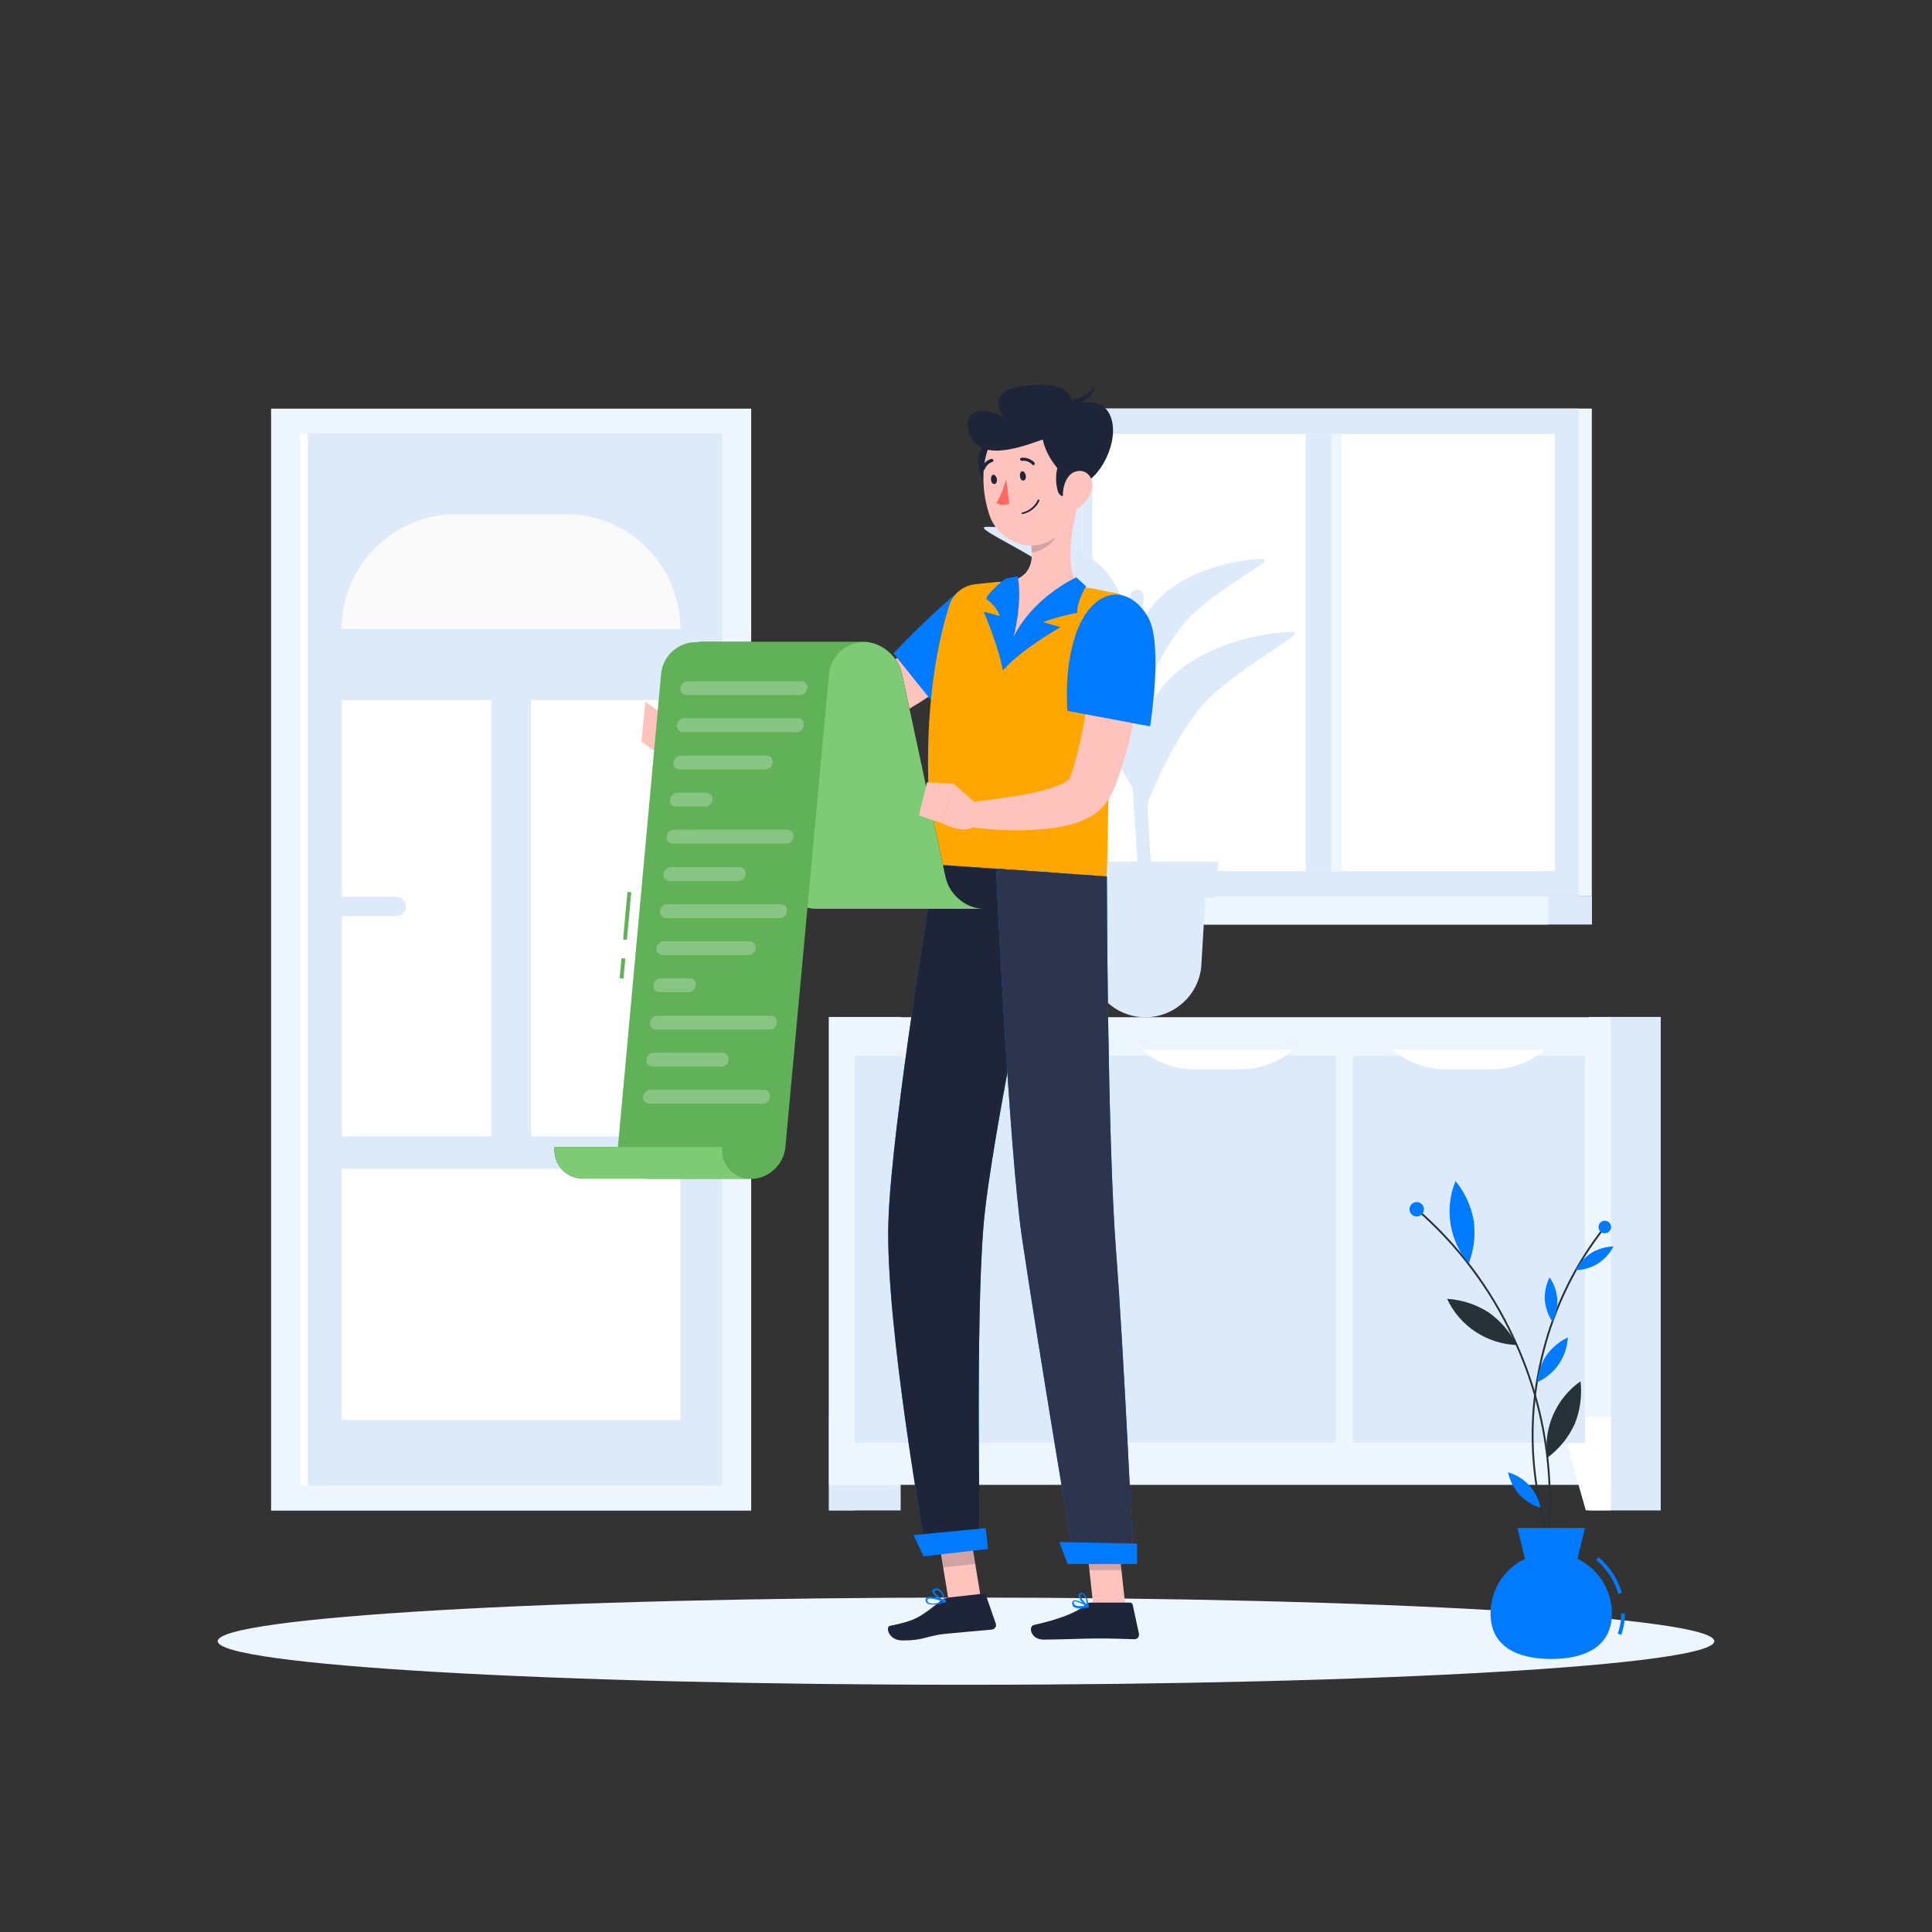 <?xml version="1.0" encoding="UTF-8" standalone="no" ?>
<!DOCTYPE svg PUBLIC "-//W3C//DTD SVG 1.1//EN" "http://www.w3.org/Graphics/SVG/1.1/DTD/svg11.dtd">
<svg xmlns="http://www.w3.org/2000/svg" xmlns:xlink="http://www.w3.org/1999/xlink" version="1.1" width="1080" height="1080" viewBox="0 0 1080 1080" xml:space="preserve">
<rect x="0" y="0" width="1080" height="1080" fill="#333333" stroke="none"/>
<desc>Created with Fabric.js 5.2.4</desc>
<defs>
</defs>
<g transform="matrix(1 0 0 1 540 540)" id="5daa2345-1b3d-4894-8266-f0cdfe1b9324"  >
<rect style="stroke: none; stroke-width: 1; stroke-dasharray: none; stroke-linecap: butt; stroke-dashoffset: 0; stroke-linejoin: miter; stroke-miterlimit: 4; fill: rgb(255,255,255); fill-rule: nonzero; opacity: 1; visibility: hidden;" vector-effect="non-scaling-stroke"  x="-540" y="-540" rx="0" ry="0" width="1080" height="1080" />
</g>
<g transform="matrix(1 0 0 1 540 540)" id="9a3265b6-3438-4005-8274-48fb61868cd2"  >
</g>
<g transform="matrix(2.67 0 0 2.67 540 540)"  >
<g style=""   >
		<g transform="matrix(1 0 0 1 -21.19 62.33)"  >
<path style="stroke: none; stroke-width: 1; stroke-dasharray: none; stroke-linecap: butt; stroke-dashoffset: 0; stroke-linejoin: miter; stroke-miterlimit: 4; fill: rgb(220,234,249); fill-rule: nonzero; opacity: 1;" vector-effect="non-scaling-stroke"  transform=" translate(-180.81, -213.33)" d="M 173.293 264.987 L 188.322 264.987 L 188.322 161.664 L 173.293 161.664 L 173.293 264.987 Z" stroke-linecap="round" />
</g>
		<g transform="matrix(1 0 0 1 -23.27 104.16)"  >
<path style="stroke: none; stroke-width: 1; stroke-dasharray: none; stroke-linecap: butt; stroke-dashoffset: 0; stroke-linejoin: miter; stroke-miterlimit: 4; fill: rgb(220,234,249); fill-rule: nonzero; opacity: 1;" vector-effect="non-scaling-stroke"  transform=" translate(-178.73, -255.16)" d="M 178.568 264.971 L 173.316 264.971 L 173.316 245.34 L 184.143 245.34 L 178.568 264.971 Z" stroke-linecap="round" />
</g>
		<g transform="matrix(1 0 0 1 137.94 62.33)"  >
<path style="stroke: none; stroke-width: 1; stroke-dasharray: none; stroke-linecap: butt; stroke-dashoffset: 0; stroke-linejoin: miter; stroke-miterlimit: 4; fill: rgb(220,234,249); fill-rule: nonzero; opacity: 1;" vector-effect="non-scaling-stroke"  transform=" translate(-339.94, -213.33)" d="M 332.425 264.987 L 347.454 264.987 L 347.454 161.664 L 332.425 161.664 L 332.425 264.987 Z" stroke-linecap="round" />
</g>
		<g transform="matrix(1 0 0 1 53.16 59.67)"  >
<path style="stroke: none; stroke-width: 1; stroke-dasharray: none; stroke-linecap: butt; stroke-dashoffset: 0; stroke-linejoin: miter; stroke-miterlimit: 4; fill: rgb(237,246,255); fill-rule: nonzero; opacity: 1;" vector-effect="non-scaling-stroke"  transform=" translate(-255.16, -210.67)" d="M 173.31 259.629 L 337.011 259.629 L 337.011 161.719 L 173.31 161.719 L 173.31 259.629 Z" stroke-linecap="round" />
</g>
		<g transform="matrix(1 0 0 1 129.6 104.16)"  >
<path style="stroke: none; stroke-width: 1; stroke-dasharray: none; stroke-linecap: butt; stroke-dashoffset: 0; stroke-linejoin: miter; stroke-miterlimit: 4; fill: rgb(255,255,255); fill-rule: nonzero; opacity: 1;" vector-effect="non-scaling-stroke"  transform=" translate(-331.6, -255.16)" d="M 331.765 264.971 L 337.017 264.971 L 337.017 245.34 L 326.19 245.34 L 331.765 264.971 Z" stroke-linecap="round" />
</g>
		<g transform="matrix(1 0 0 1 105.31 59.32)"  >
<path style="stroke: none; stroke-width: 1; stroke-dasharray: none; stroke-linecap: butt; stroke-dashoffset: 0; stroke-linejoin: miter; stroke-miterlimit: 4; fill: rgb(220,234,249); fill-rule: nonzero; opacity: 1;" vector-effect="non-scaling-stroke"  transform=" translate(-307.31, -210.32)" d="M 283.031 169.81 L 283.031 250.836 L 331.591 250.836 L 331.591 169.81 L 283.031 169.81 Z" stroke-linecap="round" />
</g>
		<g transform="matrix(1 0 0 1 105.28 19.57)"  >
<path style="stroke: none; stroke-width: 1; stroke-dasharray: none; stroke-linecap: butt; stroke-dashoffset: 0; stroke-linejoin: miter; stroke-miterlimit: 4; fill: rgb(255,255,255); fill-rule: nonzero; opacity: 1;" vector-effect="non-scaling-stroke"  transform=" translate(-307.28, -170.57)" d="M 302.515 172.635 L 312.13 172.635 C 316.332 172.635 320.291 171.1 323.119 168.515 L 291.446 168.515 C 294.354 171.181 298.314 172.635 302.515 172.635 Z" stroke-linecap="round" />
</g>
		<g transform="matrix(1 0 0 1 53.16 59.28)"  >
<path style="stroke: none; stroke-width: 1; stroke-dasharray: none; stroke-linecap: butt; stroke-dashoffset: 0; stroke-linejoin: miter; stroke-miterlimit: 4; fill: rgb(220,234,249); fill-rule: nonzero; opacity: 1;" vector-effect="non-scaling-stroke"  transform=" translate(-255.16, -210.28)" d="M 230.875 169.771 L 230.875 250.797 L 279.436 250.797 L 279.436 169.771 L 230.875 169.771 Z" stroke-linecap="round" />
</g>
		<g transform="matrix(1 0 0 1 52.6 19.57)"  >
<path style="stroke: none; stroke-width: 1; stroke-dasharray: none; stroke-linecap: butt; stroke-dashoffset: 0; stroke-linejoin: miter; stroke-miterlimit: 4; fill: rgb(255,255,255); fill-rule: nonzero; opacity: 1;" vector-effect="non-scaling-stroke"  transform=" translate(-254.6, -170.57)" d="M 249.834 172.635 L 259.449 172.635 C 263.65 172.635 267.61 171.1 270.438 168.515 L 238.764 168.515 C 241.754 171.181 245.713 172.635 249.834 172.635 Z" stroke-linecap="round" />
</g>
		<g transform="matrix(1 0 0 1 1 59.33)"  >
<path style="stroke: none; stroke-width: 1; stroke-dasharray: none; stroke-linecap: butt; stroke-dashoffset: 0; stroke-linejoin: miter; stroke-miterlimit: 4; fill: rgb(220,234,249); fill-rule: nonzero; opacity: 1;" vector-effect="non-scaling-stroke"  transform=" translate(-203, -210.33)" d="M 178.72 169.813 L 178.72 250.839 L 227.281 250.839 L 227.281 169.813 L 178.72 169.813 Z" stroke-linecap="round" />
</g>
		<g transform="matrix(1 0 0 1 0.49 19.57)"  >
<path style="stroke: none; stroke-width: 1; stroke-dasharray: none; stroke-linecap: butt; stroke-dashoffset: 0; stroke-linejoin: miter; stroke-miterlimit: 4; fill: rgb(240,240,240); fill-rule: nonzero; opacity: 1;" vector-effect="non-scaling-stroke"  transform=" translate(-202.49, -170.57)" d="M 197.718 172.635 L 207.333 172.635 C 211.535 172.635 215.494 171.1 218.322 168.515 L 186.648 168.515 C 189.557 171.181 193.516 172.635 197.718 172.635 Z" stroke-linecap="round" />
</g>
		<g transform="matrix(1 0 0 1 -95.23 -1.33)"  >
<path style="stroke: none; stroke-width: 1; stroke-dasharray: none; stroke-linecap: butt; stroke-dashoffset: 0; stroke-linejoin: miter; stroke-miterlimit: 4; fill: rgb(237,246,255); fill-rule: nonzero; opacity: 1;" vector-effect="non-scaling-stroke"  transform=" translate(-106.77, -149.67)" d="M 56.511 265.028 L 157.026 265.028 L 157.026 34.31 L 56.511 34.31 L 56.511 265.028 Z" stroke-linecap="round" />
</g>
		<g transform="matrix(1 0 0 1 -95.18 -1.38)"  >
<path style="stroke: none; stroke-width: 1; stroke-dasharray: none; stroke-linecap: butt; stroke-dashoffset: 0; stroke-linejoin: miter; stroke-miterlimit: 4; fill: rgb(220,234,249); fill-rule: nonzero; opacity: 1;" vector-effect="non-scaling-stroke"  transform=" translate(-106.82, -149.62)" d="M 150.939 259.773 L 150.939 39.476 L 62.705 39.476 L 62.705 259.773 L 150.939 259.773 Z" stroke-linecap="round" />
</g>
		<g transform="matrix(1 0 0 1 -95.26 -82.58)"  >
<path style="stroke: none; stroke-width: 1; stroke-dasharray: none; stroke-linecap: butt; stroke-dashoffset: 0; stroke-linejoin: miter; stroke-miterlimit: 4; fill: rgb(250,250,250); fill-rule: nonzero; opacity: 1;" vector-effect="non-scaling-stroke"  transform=" translate(-106.74, -68.42)" d="M 142.208 80.46 C 142.208 67.212 131.462 56.387 118.13 56.387 L 95.344 56.387 C 82.093 56.387 71.266 67.131 71.266 80.46 L 142.208 80.46 Z" stroke-linecap="round" />
</g>
		<g transform="matrix(1 0 0 1 -95.25 68.75)"  >
<path style="stroke: none; stroke-width: 1; stroke-dasharray: none; stroke-linecap: butt; stroke-dashoffset: 0; stroke-linejoin: miter; stroke-miterlimit: 4; fill: rgb(255,255,255); fill-rule: nonzero; opacity: 1;" vector-effect="non-scaling-stroke"  transform=" translate(-106.75, -219.75)" d="M 142.221 246.049 L 142.221 193.459 L 71.279 193.459 L 71.279 246.049 L 142.221 246.049 Z" stroke-linecap="round" />
</g>
		<g transform="matrix(1 0 0 1 -75.43 -9.99)"  >
<path style="stroke: none; stroke-width: 1; stroke-dasharray: none; stroke-linecap: butt; stroke-dashoffset: 0; stroke-linejoin: miter; stroke-miterlimit: 4; fill: rgb(255,255,255); fill-rule: nonzero; opacity: 1;" vector-effect="non-scaling-stroke"  transform=" translate(-126.57, -141.01)" d="M 142.208 95.325 L 110.938 95.325 L 110.938 186.691 L 142.208 186.691 L 142.208 95.325 Z" stroke-linecap="round" />
</g>
		<g transform="matrix(1 0 0 1 -115.02 -9.99)"  >
<path style="stroke: none; stroke-width: 1; stroke-dasharray: none; stroke-linecap: butt; stroke-dashoffset: 0; stroke-linejoin: miter; stroke-miterlimit: 4; fill: rgb(255,255,255); fill-rule: nonzero; opacity: 1;" vector-effect="non-scaling-stroke"  transform=" translate(-86.98, -141.01)" d="M 102.616 95.325 L 71.346 95.325 L 71.346 186.691 L 102.616 186.691 L 102.616 95.325 Z" stroke-linecap="round" />
</g>
		<g transform="matrix(1 0 0 1 -125.68 -12.46)"  >
<path style="stroke: none; stroke-width: 1; stroke-dasharray: none; stroke-linecap: butt; stroke-dashoffset: 0; stroke-linejoin: miter; stroke-miterlimit: 4; fill: rgb(220,234,249); fill-rule: nonzero; opacity: 1;" vector-effect="non-scaling-stroke"  transform=" translate(-76.32, -138.54)" d="M 82.659 140.564 L 69.892 140.564 C 68.761 140.564 67.872 139.675 67.872 138.544 C 67.872 137.413 68.761 136.524 69.892 136.524 L 82.739 136.524 C 83.871 136.524 84.759 137.413 84.759 138.544 C 84.678 139.675 83.79 140.564 82.659 140.564 Z" stroke-linecap="round" />
</g>
		<g transform="matrix(1 0 0 1 -138.59 -1.35)"  >
<path style="stroke: none; stroke-width: 1; stroke-dasharray: none; stroke-linecap: butt; stroke-dashoffset: 0; stroke-linejoin: miter; stroke-miterlimit: 4; fill: rgb(255,255,255); fill-rule: nonzero; opacity: 1;" vector-effect="non-scaling-stroke"  transform=" translate(-63.41, -149.65)" d="M 64.219 259.795 L 64.219 39.497 L 62.603 39.497 L 62.603 259.795 L 64.219 259.795 Z" stroke-linecap="round" />
</g>
		<g transform="matrix(1 0 0 1 76.61 -65.65)"  >
<path style="stroke: none; stroke-width: 1; stroke-dasharray: none; stroke-linecap: butt; stroke-dashoffset: 0; stroke-linejoin: miter; stroke-miterlimit: 4; fill: rgb(237,246,255); fill-rule: nonzero; opacity: 1;" vector-effect="non-scaling-stroke"  transform=" translate(-278.61, -85.35)" d="M 224.188 136.405 L 333.026 136.405 L 333.026 34.294 L 224.188 34.294 L 224.188 136.405 Z" stroke-linecap="round" />
</g>
		<g transform="matrix(1 0 0 1 73.87 -65.65)"  >
<path style="stroke: none; stroke-width: 1; stroke-dasharray: none; stroke-linecap: butt; stroke-dashoffset: 0; stroke-linejoin: miter; stroke-miterlimit: 4; fill: rgb(220,234,249); fill-rule: nonzero; opacity: 1;" vector-effect="non-scaling-stroke"  transform=" translate(-275.87, -85.35)" d="M 221.447 136.405 L 330.284 136.405 L 330.284 34.294 L 221.447 34.294 L 221.447 136.405 Z" stroke-linecap="round" />
</g>
		<g transform="matrix(1 0 0 1 72.07 -11.63)"  >
<path style="stroke: none; stroke-width: 1; stroke-dasharray: none; stroke-linecap: butt; stroke-dashoffset: 0; stroke-linejoin: miter; stroke-miterlimit: 4; fill: rgb(220,234,249); fill-rule: nonzero; opacity: 1;" vector-effect="non-scaling-stroke"  transform=" translate(-274.07, -139.37)" d="M 215.088 142.317 L 333.056 142.317 L 333.056 136.42 L 215.088 136.42 L 215.088 142.317 Z" stroke-linecap="round" />
</g>
		<g transform="matrix(1 0 0 1 65.92 -11.63)"  >
<path style="stroke: none; stroke-width: 1; stroke-dasharray: none; stroke-linecap: butt; stroke-dashoffset: 0; stroke-linejoin: miter; stroke-miterlimit: 4; fill: rgb(237,246,255); fill-rule: nonzero; opacity: 1;" vector-effect="non-scaling-stroke"  transform=" translate(-267.92, -139.37)" d="M 211.963 142.317 L 323.871 142.317 L 323.871 136.42 L 211.963 136.42 L 211.963 142.317 Z" stroke-linecap="round" />
</g>
		<g transform="matrix(1 0 0 1 73.78 -65.62)"  >
<path style="stroke: none; stroke-width: 1; stroke-dasharray: none; stroke-linecap: butt; stroke-dashoffset: 0; stroke-linejoin: miter; stroke-miterlimit: 4; fill: rgb(255,255,255); fill-rule: nonzero; opacity: 1;" vector-effect="non-scaling-stroke"  transform=" translate(-275.78, -85.38)" d="M 325.309 131.146 L 325.309 39.618 L 226.248 39.618 L 226.248 131.146 L 325.309 131.146 Z" stroke-linecap="round" />
</g>
		<g transform="matrix(1 0 0 1 73.86 -65.62)"  >
<path style="stroke: none; stroke-width: 1; stroke-dasharray: none; stroke-linecap: butt; stroke-dashoffset: 0; stroke-linejoin: miter; stroke-miterlimit: 4; fill: rgb(220,234,249); fill-rule: nonzero; opacity: 1;" vector-effect="non-scaling-stroke"  transform=" translate(-275.86, -85.38)" d="M 278.606 131.146 L 278.606 39.618 L 273.112 39.618 L 273.112 131.146 L 278.606 131.146 Z" stroke-linecap="round" />
</g>
		<g transform="matrix(1 0 0 1 25.39 -65.62)"  >
<path style="stroke: none; stroke-width: 1; stroke-dasharray: none; stroke-linecap: butt; stroke-dashoffset: 0; stroke-linejoin: miter; stroke-miterlimit: 4; fill: rgb(220,234,249); fill-rule: nonzero; opacity: 1;" vector-effect="non-scaling-stroke"  transform=" translate(-227.39, -85.38)" d="M 228.436 131.139 L 228.436 39.611 L 226.335 39.611 L 226.335 131.139 L 228.436 131.139 Z" stroke-linecap="round" />
</g>
		<g transform="matrix(1 0 0 1 77.64 -65.68)"  >
<path style="stroke: none; stroke-width: 1; stroke-dasharray: none; stroke-linecap: butt; stroke-dashoffset: 0; stroke-linejoin: miter; stroke-miterlimit: 4; fill: rgb(237,246,255); fill-rule: nonzero; opacity: 1;" vector-effect="non-scaling-stroke"  transform=" translate(-279.64, -85.32)" d="M 280.691 131.081 L 280.691 39.553 L 278.591 39.553 L 278.591 131.081 L 280.691 131.081 Z" stroke-linecap="round" />
</g>
		<g transform="matrix(1 0 0 1 36.55 -45.34)"  >
<path style="stroke: none; stroke-width: 1; stroke-dasharray: none; stroke-linecap: butt; stroke-dashoffset: 0; stroke-linejoin: miter; stroke-miterlimit: 4; fill: rgb(220,234,249); fill-rule: nonzero; opacity: 1;" vector-effect="non-scaling-stroke"  transform=" translate(-238.55, -105.66)" d="M 238.764 139.109 C 236.744 118.348 235.37 84.742 236.421 73.432 C 236.421 73.028 236.663 72.705 236.986 72.463 C 237.956 71.817 239.249 72.463 239.168 73.594 C 239.006 79.168 238.764 93.144 239.976 117.136 C 240.542 129.092 241.43 137.332 240.865 139.029 L 238.764 139.029 L 238.764 139.109 Z" stroke-linecap="round" />
</g>
		<g transform="matrix(1 0 0 1 18.34 -51.39)"  >
<path style="stroke: none; stroke-width: 1; stroke-dasharray: none; stroke-linecap: butt; stroke-dashoffset: 0; stroke-linejoin: miter; stroke-miterlimit: 4; fill: rgb(220,234,249); fill-rule: nonzero; opacity: 1;" vector-effect="non-scaling-stroke"  transform=" translate(-220.34, -99.61)" d="M 231.33 91.286 C 225.594 84.984 213.958 80.461 202.081 80.461 C 197.395 80.461 216.221 87.812 224.058 95.971 C 230.118 102.272 236.986 112.855 239.33 118.752 C 237.875 106.392 236.986 97.587 231.33 91.286 Z" stroke-linecap="round" />
</g>
		<g transform="matrix(1 0 0 1 52.68 -49.94)"  >
<path style="stroke: none; stroke-width: 1; stroke-dasharray: none; stroke-linecap: butt; stroke-dashoffset: 0; stroke-linejoin: miter; stroke-miterlimit: 4; fill: rgb(220,234,249); fill-rule: nonzero; opacity: 1;" vector-effect="non-scaling-stroke"  transform=" translate(-254.68, -101.06)" d="M 242.642 93.224 C 247.41 86.6 258.318 81.591 270.114 81.026 C 274.72 80.784 257.106 89.104 250.48 97.587 C 245.39 104.211 240.138 115.117 238.683 121.095 C 238.36 108.573 237.875 99.768 242.642 93.224 Z" stroke-linecap="round" />
</g>
		<g transform="matrix(1 0 0 1 19.85 -75.75)"  >
<path style="stroke: none; stroke-width: 1; stroke-dasharray: none; stroke-linecap: butt; stroke-dashoffset: 0; stroke-linejoin: miter; stroke-miterlimit: 4; fill: rgb(220,234,249); fill-rule: nonzero; opacity: 1;" vector-effect="non-scaling-stroke"  transform=" translate(-221.85, -75.25)" d="M 231.088 68.181 C 226.24 62.85 216.383 58.972 206.363 59.053 C 202.404 59.053 218.403 65.273 225.028 72.14 C 230.199 77.472 236.017 86.439 237.956 91.447 C 236.583 80.945 235.855 73.513 231.088 68.181 Z" stroke-linecap="round" />
</g>
		<g transform="matrix(1 0 0 1 48.83 -68.32)"  >
<path style="stroke: none; stroke-width: 1; stroke-dasharray: none; stroke-linecap: butt; stroke-dashoffset: 0; stroke-linejoin: miter; stroke-miterlimit: 4; fill: rgb(220,234,249); fill-rule: nonzero; opacity: 1;" vector-effect="non-scaling-stroke"  transform=" translate(-250.83, -82.68)" d="M 240.623 76.098 C 244.663 70.524 253.874 66.243 263.893 65.758 C 267.852 65.596 252.904 72.544 247.248 79.734 C 242.885 85.308 238.441 94.517 237.229 99.606 C 236.987 89.104 236.663 81.672 240.623 76.098 Z" stroke-linecap="round" />
</g>
		<g transform="matrix(1 0 0 1 37.53 -3.81)"  >
<path style="stroke: none; stroke-width: 1; stroke-dasharray: none; stroke-linecap: butt; stroke-dashoffset: 0; stroke-linejoin: miter; stroke-miterlimit: 4; fill: rgb(220,234,249); fill-rule: nonzero; opacity: 1;" vector-effect="non-scaling-stroke"  transform=" translate(-239.53, -147.19)" d="M 239.572 161.729 C 233.351 161.729 228.179 156.882 227.775 150.662 L 226.725 132.647 L 252.339 132.647 L 251.288 150.662 C 250.965 156.801 245.794 161.729 239.572 161.729 Z" stroke-linecap="round" />
</g>
		<g transform="matrix(1 0 0 1 37.57 -18.07)"  >
<path style="stroke: none; stroke-width: 1; stroke-dasharray: none; stroke-linecap: butt; stroke-dashoffset: 0; stroke-linejoin: miter; stroke-miterlimit: 4; fill: rgb(220,234,249); fill-rule: nonzero; opacity: 1;" vector-effect="non-scaling-stroke"  transform=" translate(-239.57, -132.93)" d="M 254.035 136.686 L 225.109 136.686 L 224.301 129.173 L 254.843 129.173 L 254.035 136.686 Z" stroke-linecap="round" />
</g>
		<g transform="matrix(1 0 0 1 0 141.36)"  >
<path style="stroke: none; stroke-width: 1; stroke-dasharray: none; stroke-linecap: butt; stroke-dashoffset: 0; stroke-linejoin: miter; stroke-miterlimit: 4; fill: rgb(237,246,255); fill-rule: nonzero; opacity: 1;" vector-effect="non-scaling-stroke"  transform=" translate(-202, -292.36)" d="M 202 301.485 C 288.527 301.485 358.671 297.398 358.671 292.356 C 358.671 287.315 288.527 283.228 202 283.228 C 115.473 283.228 45.329 287.315 45.329 292.356 C 45.329 297.398 115.473 301.485 202 301.485 Z" stroke-linecap="round" />
</g>
		<g transform="matrix(1 0 0 1 -1.45 125.32)"  >
<path style="stroke: none; stroke-width: 1; stroke-dasharray: none; stroke-linecap: butt; stroke-dashoffset: 0; stroke-linejoin: miter; stroke-miterlimit: 4; fill: rgb(255,195,189); fill-rule: nonzero; opacity: 1;" vector-effect="non-scaling-stroke"  transform=" translate(-200.55, -276.32)" d="M 205.151 283.631 L 198.445 284.359 L 195.94 269.09 L 202.646 268.283 L 205.151 283.631 Z" stroke-linecap="round" />
</g>
		<g transform="matrix(1 0 0 1 29.17 126.29)"  >
<path style="stroke: none; stroke-width: 1; stroke-dasharray: none; stroke-linecap: butt; stroke-dashoffset: 0; stroke-linejoin: miter; stroke-miterlimit: 4; fill: rgb(255,195,189); fill-rule: nonzero; opacity: 1;" vector-effect="non-scaling-stroke"  transform=" translate(-231.17, -277.29)" d="M 235.37 285.086 L 228.664 285.086 L 226.967 269.494 L 233.673 269.494 L 235.37 285.086 Z" stroke-linecap="round" />
</g>
		<g transform="matrix(1 0 0 1 24.91 137.16)"  >
<path style="stroke: none; stroke-width: 1; stroke-dasharray: none; stroke-linecap: butt; stroke-dashoffset: 0; stroke-linejoin: miter; stroke-miterlimit: 4; fill: rgb(30,37,56); fill-rule: nonzero; opacity: 1;" vector-effect="non-scaling-stroke"  transform=" translate(-226.91, -288.16)" d="M 228.098 284.278 L 236.34 284.278 C 236.582 284.278 236.825 284.439 236.906 284.762 L 238.198 290.74 C 238.36 291.387 237.875 291.952 237.229 291.952 C 234.562 291.871 232.623 291.791 229.31 291.791 C 227.29 291.791 221.069 292.033 218.241 292.033 C 215.494 292.033 215.009 289.206 216.221 288.963 C 221.392 287.832 225.351 286.297 226.967 284.762 C 227.29 284.439 227.694 284.278 228.098 284.278 Z" stroke-linecap="round" />
</g>
		<g transform="matrix(1 0 0 1 -5.03 136.31)"  >
<path style="stroke: none; stroke-width: 1; stroke-dasharray: none; stroke-linecap: butt; stroke-dashoffset: 0; stroke-linejoin: miter; stroke-miterlimit: 4; fill: rgb(30,37,56); fill-rule: nonzero; opacity: 1;" vector-effect="non-scaling-stroke"  transform=" translate(-196.97, -287.31)" d="M 198.283 283.228 L 205.555 282.42 C 205.797 282.42 206.121 282.581 206.201 282.824 L 208.221 288.64 C 208.464 289.205 208.06 289.852 207.413 289.933 C 204.747 290.175 200.949 290.498 197.637 290.821 C 193.758 291.225 193.112 292.275 188.506 292.194 C 185.759 292.114 185.032 289.286 186.163 289.125 C 191.496 288.075 192.465 287.267 196.667 283.955 C 197.233 283.551 197.717 283.308 198.283 283.228 Z" stroke-linecap="round" />
</g>
		<g transform="matrix(1 0 0 1 -29.78 -58.36)"  >
<path style="stroke: none; stroke-width: 1; stroke-dasharray: none; stroke-linecap: butt; stroke-dashoffset: 0; stroke-linejoin: miter; stroke-miterlimit: 4; fill: rgb(255,195,189); fill-rule: nonzero; opacity: 1;" vector-effect="non-scaling-stroke"  transform=" translate(-172.22, -92.64)" d="M 204.262 87.165 C 202 89.024 199.738 90.639 197.475 92.336 C 195.213 93.951 192.789 95.567 190.365 97.021 C 187.941 98.475 185.436 99.929 182.85 101.222 C 180.265 102.514 177.518 103.726 174.528 104.696 C 173.801 104.938 173.074 105.1 172.185 105.342 C 171.215 105.584 170.488 105.665 169.68 105.746 C 168.145 105.907 166.771 105.988 165.317 106.069 C 162.489 106.23 159.661 106.23 156.914 106.15 C 151.338 106.069 145.844 105.827 140.269 105.342 L 140.188 100.252 C 145.602 99.525 151.096 98.96 156.51 98.314 C 159.176 97.99 161.923 97.667 164.509 97.344 C 165.802 97.183 167.094 96.94 168.306 96.698 C 168.872 96.617 169.518 96.456 169.842 96.375 C 170.326 96.213 170.892 96.052 171.458 95.809 C 173.639 94.921 175.902 93.79 178.164 92.497 C 180.426 91.205 182.608 89.831 184.87 88.377 C 187.052 86.923 189.234 85.388 191.415 83.853 C 193.597 82.319 195.778 80.703 197.798 79.087 L 204.262 87.165 Z" stroke-linecap="round" />
</g>
		<g transform="matrix(1 0 0 1 -3.14 -66.41)"  >
<path style="stroke: none; stroke-width: 1; stroke-dasharray: none; stroke-linecap: butt; stroke-dashoffset: 0; stroke-linejoin: miter; stroke-miterlimit: 4; fill: rgb(0,122,255); fill-rule: nonzero; opacity: 1;" vector-effect="non-scaling-stroke"  transform=" translate(-198.86, -84.59)" d="M 210.807 81.43 C 209.838 87.812 196.425 97.506 196.425 97.506 L 186.81 85.55 C 186.81 85.55 193.758 78.118 200.222 72.786 C 204.586 69.312 211.858 74.483 210.807 81.43 Z" stroke-linecap="round" />
</g>
		<g transform="matrix(1 0 0 1 -61.97 -48.65)"  >
<path style="stroke: none; stroke-width: 1; stroke-dasharray: none; stroke-linecap: butt; stroke-dashoffset: 0; stroke-linejoin: miter; stroke-miterlimit: 4; fill: rgb(255,195,189); fill-rule: nonzero; opacity: 1;" vector-effect="non-scaling-stroke"  transform=" translate(-140.03, -102.35)" d="M 142.127 100.818 L 138.33 98.071 L 137.926 106.634 C 137.926 106.634 140.026 106.634 140.834 105.099 L 142.127 100.818 Z" stroke-linecap="round" />
</g>
		<g transform="matrix(1 0 0 1 -65.81 -49.82)"  >
<path style="stroke: none; stroke-width: 1; stroke-dasharray: none; stroke-linecap: butt; stroke-dashoffset: 0; stroke-linejoin: miter; stroke-miterlimit: 4; fill: rgb(255,195,189); fill-rule: nonzero; opacity: 1;" vector-effect="non-scaling-stroke"  transform=" translate(-136.19, -101.18)" d="M 134.855 95.648 L 134.047 104.049 L 137.845 106.715 L 138.33 98.152 L 134.855 95.648 Z" stroke-linecap="round" />
</g>
		<g transform="matrix(1 0 0 1 -2.06 121.6)"  >
<path style="stroke: none; stroke-width: 1; stroke-dasharray: none; stroke-linecap: butt; stroke-dashoffset: 0; stroke-linejoin: miter; stroke-miterlimit: 4; fill: rgb(30,37,56); fill-rule: nonzero; opacity: 0.2;" vector-effect="non-scaling-stroke"  transform=" translate(-199.94, -272.6)" d="M 195.94 269.09 L 197.233 276.926 L 203.939 276.199 L 202.646 268.283 L 195.94 269.09 Z" stroke-linecap="round" />
</g>
		<g transform="matrix(1 0 0 1 28.76 122.49)"  >
<path style="stroke: none; stroke-width: 1; stroke-dasharray: none; stroke-linecap: butt; stroke-dashoffset: 0; stroke-linejoin: miter; stroke-miterlimit: 4; fill: rgb(30,37,56); fill-rule: nonzero; opacity: 0.2;" vector-effect="non-scaling-stroke"  transform=" translate(-230.76, -273.49)" d="M 233.673 269.494 L 226.967 269.494 L 227.856 277.492 L 234.562 277.492 L 233.673 269.494 Z" stroke-linecap="round" />
</g>
		<g transform="matrix(1 0 0 1 13.41 -49.62)"  >
<path style="stroke: none; stroke-width: 1; stroke-dasharray: none; stroke-linecap: butt; stroke-dashoffset: 0; stroke-linejoin: miter; stroke-miterlimit: 4; fill: rgb(255,167,0); fill-rule: nonzero; opacity: 1;" vector-effect="non-scaling-stroke"  transform=" translate(-215.41, -101.38)" d="M 233.754 73.028 C 235.855 73.513 237.148 75.614 236.663 77.714 C 235.128 83.934 234.078 90.154 233.35 96.132 C 232.704 101.383 232.3 106.311 232.058 110.835 C 231.492 121.418 231.734 129.496 231.411 132.243 C 226.159 131.839 206.282 130.466 195.455 129.739 C 191.819 101.141 196.102 82.884 198.526 75.452 C 199.253 73.109 201.354 71.413 203.778 71.09 C 205.151 70.928 206.848 70.766 208.545 70.605 C 209.191 70.605 209.757 70.524 210.403 70.524 C 214.443 70.443 221.15 71.009 225.674 71.574 C 226.644 71.655 227.614 71.817 228.583 71.978 C 230.522 72.382 232.3 72.705 233.754 73.028 Z" stroke-linecap="round" />
</g>
		<g transform="matrix(1 0 0 1 15.79 -81.97)"  >
<path style="stroke: none; stroke-width: 1; stroke-dasharray: none; stroke-linecap: butt; stroke-dashoffset: 0; stroke-linejoin: miter; stroke-miterlimit: 4; fill: rgb(255,195,189); fill-rule: nonzero; opacity: 1;" vector-effect="non-scaling-stroke"  transform=" translate(-217.79, -69.03)" d="M 225.432 54.367 C 224.139 59.214 222.523 68.181 225.755 71.655 C 217.433 77.229 212.1 85.146 210.565 83.449 C 209.757 82.561 209.434 72.14 210.484 70.605 C 216.059 69.716 216.221 65.596 215.494 61.719 L 225.432 54.367 Z" stroke-linecap="round" />
</g>
		<g transform="matrix(1 0 0 1 16.44 -71.63)"  >
<path style="stroke: none; stroke-width: 1; stroke-dasharray: none; stroke-linecap: butt; stroke-dashoffset: 0; stroke-linejoin: miter; stroke-miterlimit: 4; fill: rgb(0,122,255); fill-rule: nonzero; opacity: 1;" vector-effect="non-scaling-stroke"  transform=" translate(-218.44, -79.37)" d="M 225.109 69.635 C 225.109 69.635 211.534 75.614 209.757 89.104 C 213.474 84.742 221.796 80.057 221.796 80.057 L 218.16 79.006 C 218.16 79.006 221.392 77.714 225.351 77.068 C 224.947 75.21 227.129 71.493 227.129 71.493 L 225.109 69.635 Z" stroke-linecap="round" />
</g>
		<g transform="matrix(1 0 0 1 7.43 -71.79)"  >
<path style="stroke: none; stroke-width: 1; stroke-dasharray: none; stroke-linecap: butt; stroke-dashoffset: 0; stroke-linejoin: miter; stroke-miterlimit: 4; fill: rgb(0,122,255); fill-rule: nonzero; opacity: 1;" vector-effect="non-scaling-stroke"  transform=" translate(-209.43, -79.21)" d="M 212.827 69.393 C 212.827 69.393 214.605 77.067 209.676 89.023 C 208.949 84.419 205.717 76.825 205.717 76.825 L 209.03 77.714 C 209.03 77.714 208.868 76.179 206.202 74.079 C 207.171 72.14 210.322 69.878 210.322 69.878 L 212.827 69.393 Z" stroke-linecap="round" />
</g>
		<g transform="matrix(1 0 0 1 16.47 -90.09)"  >
<path style="stroke: none; stroke-width: 1; stroke-dasharray: none; stroke-linecap: butt; stroke-dashoffset: 0; stroke-linejoin: miter; stroke-miterlimit: 4; fill: rgb(30,37,56); fill-rule: nonzero; opacity: 0.2;" vector-effect="non-scaling-stroke"  transform=" translate(-218.47, -60.91)" d="M 221.392 57.356 L 215.493 61.719 C 215.655 62.607 215.736 63.577 215.736 64.465 C 217.837 64.304 220.907 62.203 221.23 60.022 C 221.473 58.891 221.473 57.841 221.392 57.356 Z" stroke-linecap="round" />
</g>
		<g transform="matrix(1 0 0 1 5.51 -105.01)"  >
<path style="stroke: none; stroke-width: 1; stroke-dasharray: none; stroke-linecap: butt; stroke-dashoffset: 0; stroke-linejoin: miter; stroke-miterlimit: 4; fill: rgb(30,37,56); fill-rule: nonzero; opacity: 1;" vector-effect="non-scaling-stroke"  transform=" translate(-207.51, -45.99)" d="M 208.141 40.311 C 204.828 40.472 203.05 46.127 206.363 50.813 C 209.757 55.417 212.585 40.069 208.141 40.311 Z" stroke-linecap="round" />
</g>
		<g transform="matrix(1 0 0 1 13.17 -101.23)"  >
<path style="stroke: none; stroke-width: 1; stroke-dasharray: none; stroke-linecap: butt; stroke-dashoffset: 0; stroke-linejoin: miter; stroke-miterlimit: 4; fill: rgb(255,195,189); fill-rule: nonzero; opacity: 1;" vector-effect="non-scaling-stroke"  transform=" translate(-215.17, -49.77)" d="M 224.381 45.239 C 224.785 51.944 225.351 55.822 222.361 59.618 C 217.917 65.354 209.433 63.254 207.009 56.872 C 204.909 51.055 204.585 41.119 210.726 37.726 C 216.867 34.414 223.977 38.615 224.381 45.239 Z" stroke-linecap="round" />
</g>
		<g transform="matrix(1 0 0 1 15.55 -111.14)"  >
<path style="stroke: none; stroke-width: 1; stroke-dasharray: none; stroke-linecap: butt; stroke-dashoffset: 0; stroke-linejoin: miter; stroke-miterlimit: 4; fill: rgb(30,37,56); fill-rule: nonzero; opacity: 1;" vector-effect="non-scaling-stroke"  transform=" translate(-217.55, -39.86)" d="M 225.351 50.409 C 220.261 47.178 218.483 42.896 218.079 40.796 C 216.14 41.28 206.363 45.724 203.373 40.796 C 200.384 35.868 204.181 32.96 209.757 36.029 C 207.252 31.667 209.514 29.486 217.352 29.324 C 225.109 29.163 224.139 33.687 224.139 33.687 C 224.139 33.687 230.037 31.102 232.138 35.626 C 234.481 40.715 230.037 49.601 225.351 50.409 Z" stroke-linecap="round" />
</g>
		<g transform="matrix(1 0 0 1 23.92 -118.89)"  >
<path style="stroke: none; stroke-width: 1; stroke-dasharray: none; stroke-linecap: butt; stroke-dashoffset: 0; stroke-linejoin: miter; stroke-miterlimit: 4; fill: rgb(30,37,56); fill-rule: nonzero; opacity: 1;" vector-effect="non-scaling-stroke"  transform=" translate(-225.92, -32.11)" d="M 222.766 32.394 C 222.846 32.394 225.755 33.121 229.068 29.728 C 228.502 32.556 223.331 34.495 223.331 34.495 L 222.766 32.394 Z" stroke-linecap="round" />
</g>
		<g transform="matrix(1 0 0 1 22.34 -103.68)"  >
<path style="stroke: none; stroke-width: 1; stroke-dasharray: none; stroke-linecap: butt; stroke-dashoffset: 0; stroke-linejoin: miter; stroke-miterlimit: 4; fill: rgb(30,37,56); fill-rule: nonzero; opacity: 1;" vector-effect="non-scaling-stroke"  transform=" translate(-224.34, -47.32)" d="M 226.644 42.169 C 223.573 41.119 219.776 45.724 221.149 51.298 C 222.523 56.791 230.845 43.623 226.644 42.169 Z" stroke-linecap="round" />
</g>
		<g transform="matrix(1 0 0 1 23.37 -99.62)"  >
<path style="stroke: none; stroke-width: 1; stroke-dasharray: none; stroke-linecap: butt; stroke-dashoffset: 0; stroke-linejoin: miter; stroke-miterlimit: 4; fill: rgb(255,195,189); fill-rule: nonzero; opacity: 1;" vector-effect="non-scaling-stroke"  transform=" translate(-225.37, -51.38)" d="M 228.421 50.813 C 228.098 52.59 227.048 54.044 225.836 54.933 C 223.977 56.225 222.361 54.771 222.281 52.671 C 222.2 50.813 223.008 47.824 225.189 47.42 C 227.209 46.935 228.745 48.793 228.421 50.813 Z" stroke-linecap="round" />
</g>
		<g transform="matrix(1 0 0 1 0.42 50.56)"  >
<path style="stroke: none; stroke-width: 1; stroke-dasharray: none; stroke-linecap: butt; stroke-dashoffset: 0; stroke-linejoin: miter; stroke-miterlimit: 4; fill: rgb(0,122,255); fill-rule: nonzero; opacity: 1;" vector-effect="non-scaling-stroke"  transform=" translate(-202.42, -201.56)" d="M 205.636 205.675 C 207.252 185.964 219.13 131.435 219.13 131.435 L 195.536 129.819 C 195.536 129.819 186.406 183.944 185.759 204.463 C 185.032 225.79 193.597 273.291 193.597 273.291 L 204.909 271.999 C 204.909 271.999 204.02 225.467 205.636 205.675 Z" stroke-linecap="round" />
</g>
		<g transform="matrix(1 0 0 1 0.42 50.56)"  >
<path style="stroke: none; stroke-width: 1; stroke-dasharray: none; stroke-linecap: butt; stroke-dashoffset: 0; stroke-linejoin: miter; stroke-miterlimit: 4; fill: rgb(30,37,56); fill-rule: nonzero; opacity: 1;" vector-effect="non-scaling-stroke"  transform=" translate(-202.42, -201.56)" d="M 205.636 205.675 C 207.252 185.964 219.13 131.435 219.13 131.435 L 195.536 129.819 C 195.536 129.819 186.406 183.944 185.759 204.463 C 185.032 225.79 193.597 273.291 193.597 273.291 L 204.909 271.999 C 204.909 271.999 204.02 225.467 205.636 205.675 Z" stroke-linecap="round" />
</g>
		<g transform="matrix(1 0 0 1 8.16 20.5)"  >
<path style="stroke: none; stroke-width: 1; stroke-dasharray: none; stroke-linecap: butt; stroke-dashoffset: 0; stroke-linejoin: miter; stroke-miterlimit: 4; fill: rgb(30,37,56); fill-rule: nonzero; opacity: 0.2;" vector-effect="non-scaling-stroke"  transform=" translate(-210.16, -171.5)" d="M 210.241 149.854 C 205.474 155.912 205.393 177.32 207.252 193.154 C 209.029 181.763 211.777 167.303 214.201 155.185 L 210.241 149.854 Z" stroke-linecap="round" />
</g>
		<g transform="matrix(1 0 0 1 20.68 52.29)"  >
<path style="stroke: none; stroke-width: 1; stroke-dasharray: none; stroke-linecap: butt; stroke-dashoffset: 0; stroke-linejoin: miter; stroke-miterlimit: 4; fill: rgb(0,122,255); fill-rule: nonzero; opacity: 1;" vector-effect="non-scaling-stroke"  transform=" translate(-222.68, -203.29)" d="M 208.302 130.627 C 208.302 130.627 210.888 188.307 213.716 207.856 C 216.867 229.264 224.705 275.957 224.705 275.957 L 237.067 275.957 C 237.067 275.957 235.047 231.93 233.431 210.926 C 231.573 187.014 231.492 132.243 231.492 132.243 L 208.302 130.627 Z" stroke-linecap="round" />
</g>
		<g transform="matrix(1 0 0 1 20.68 52.29)"  >
<path style="stroke: none; stroke-width: 1; stroke-dasharray: none; stroke-linecap: butt; stroke-dashoffset: 0; stroke-linejoin: miter; stroke-miterlimit: 4; fill: rgb(44,53,77); fill-rule: nonzero; opacity: 1;" vector-effect="non-scaling-stroke"  transform=" translate(-222.68, -203.29)" d="M 208.302 130.627 C 208.302 130.627 210.888 188.307 213.716 207.856 C 216.867 229.264 224.705 275.957 224.705 275.957 L 237.067 275.957 C 237.067 275.957 235.047 231.93 233.431 210.926 C 231.573 187.014 231.492 132.243 231.492 132.243 L 208.302 130.627 Z" stroke-linecap="round" />
</g>
		<g transform="matrix(1 0 0 1 27.67 122.9)"  >
<path style="stroke: none; stroke-width: 1; stroke-dasharray: none; stroke-linecap: butt; stroke-dashoffset: 0; stroke-linejoin: miter; stroke-miterlimit: 4; fill: rgb(0,122,255); fill-rule: nonzero; opacity: 1;" vector-effect="non-scaling-stroke"  transform=" translate(-229.67, -273.9)" d="M 223.25 276.199 L 237.794 276.199 L 237.794 271.918 L 221.553 271.595 L 223.25 276.199 Z" stroke-linecap="round" />
</g>
		<g transform="matrix(1 0 0 1 -3.19 120.64)"  >
<path style="stroke: none; stroke-width: 1; stroke-dasharray: none; stroke-linecap: butt; stroke-dashoffset: 0; stroke-linejoin: miter; stroke-miterlimit: 4; fill: rgb(0,122,255); fill-rule: nonzero; opacity: 1;" vector-effect="non-scaling-stroke"  transform=" translate(-198.81, -271.64)" d="M 193.112 274.584 L 206.606 273.049 L 206.121 268.687 L 191.011 270.141 L 193.112 274.584 Z" stroke-linecap="round" />
</g>
		<g transform="matrix(1 0 0 1 11.92 -102.61)"  >
<path style="stroke: none; stroke-width: 1; stroke-dasharray: none; stroke-linecap: butt; stroke-dashoffset: 0; stroke-linejoin: miter; stroke-miterlimit: 4; fill: rgb(30,37,56); fill-rule: nonzero; opacity: 1;" vector-effect="non-scaling-stroke"  transform=" translate(-213.92, -48.39)" d="M 214.524 48.309 C 214.605 48.874 214.362 49.359 214.039 49.359 C 213.716 49.44 213.312 49.036 213.312 48.47 C 213.231 47.905 213.473 47.42 213.797 47.42 C 214.12 47.42 214.443 47.824 214.524 48.309 Z" stroke-linecap="round" />
</g>
		<g transform="matrix(1 0 0 1 5.86 -101.88)"  >
<path style="stroke: none; stroke-width: 1; stroke-dasharray: none; stroke-linecap: butt; stroke-dashoffset: 0; stroke-linejoin: miter; stroke-miterlimit: 4; fill: rgb(30,37,56); fill-rule: nonzero; opacity: 1;" vector-effect="non-scaling-stroke"  transform=" translate(-207.86, -49.12)" d="M 208.464 49.036 C 208.545 49.601 208.302 50.086 207.979 50.086 C 207.656 50.167 207.252 49.763 207.252 49.197 C 207.171 48.632 207.414 48.147 207.737 48.147 C 208.06 48.147 208.383 48.551 208.464 49.036 Z" stroke-linecap="round" />
</g>
		<g transform="matrix(1 0 0 1 7.72 -99.22)"  >
<path style="stroke: none; stroke-width: 1; stroke-dasharray: none; stroke-linecap: butt; stroke-dashoffset: 0; stroke-linejoin: miter; stroke-miterlimit: 4; fill: rgb(255,105,97); fill-rule: nonzero; opacity: 1;" vector-effect="non-scaling-stroke"  transform=" translate(-209.72, -51.78)" d="M 210.403 49.117 C 210.403 49.117 209.514 52.348 208.383 54.044 C 209.433 54.852 211.049 54.206 211.049 54.206 L 210.403 49.117 Z" stroke-linecap="round" />
</g>
		<g transform="matrix(1 0 0 1 12.85 -105.65)"  >
<path style="stroke: none; stroke-width: 1; stroke-dasharray: none; stroke-linecap: butt; stroke-dashoffset: 0; stroke-linejoin: miter; stroke-miterlimit: 4; fill: rgb(30,37,56); fill-rule: nonzero; opacity: 1;" vector-effect="non-scaling-stroke"  transform=" translate(-214.85, -45.35)" d="M 216.221 46.127 C 216.14 46.127 215.978 46.127 215.898 46.047 C 214.928 44.996 213.716 45.239 213.716 45.239 C 213.554 45.239 213.393 45.158 213.312 44.996 C 213.312 44.835 213.393 44.673 213.554 44.593 C 213.635 44.593 215.09 44.35 216.302 45.562 C 216.463 45.724 216.382 45.885 216.302 46.047 C 216.302 46.127 216.221 46.127 216.221 46.127 Z" stroke-linecap="round" />
</g>
		<g transform="matrix(1 0 0 1 13.49 -96.15)"  >
<path style="stroke: none; stroke-width: 1; stroke-dasharray: none; stroke-linecap: butt; stroke-dashoffset: 0; stroke-linejoin: miter; stroke-miterlimit: 4; fill: rgb(30,37,56); fill-rule: nonzero; opacity: 1;" vector-effect="non-scaling-stroke"  transform=" translate(-215.49, -54.85)" d="M 213.877 56.387 C 216.544 55.741 217.352 53.64 217.352 53.559 C 217.352 53.479 217.352 53.398 217.271 53.317 C 217.19 53.317 217.109 53.317 217.029 53.398 C 217.029 53.398 216.301 55.417 213.797 56.064 C 213.716 56.064 213.635 56.145 213.635 56.306 C 213.716 56.306 213.797 56.387 213.877 56.387 Z" stroke-linecap="round" />
</g>
		<g transform="matrix(1 0 0 1 4.48 -104.96)"  >
<path style="stroke: none; stroke-width: 1; stroke-dasharray: none; stroke-linecap: butt; stroke-dashoffset: 0; stroke-linejoin: miter; stroke-miterlimit: 4; fill: rgb(30,37,56); fill-rule: nonzero; opacity: 1;" vector-effect="non-scaling-stroke"  transform=" translate(-206.48, -46.04)" d="M 205.555 47.258 C 205.474 47.258 205.393 47.258 205.393 47.258 C 205.232 47.178 205.151 47.016 205.232 46.854 C 205.797 45.158 207.252 44.835 207.333 44.835 C 207.494 44.754 207.656 44.916 207.737 45.077 C 207.818 45.239 207.656 45.4 207.494 45.481 C 207.414 45.481 206.363 45.804 205.878 47.097 C 205.717 47.178 205.636 47.258 205.555 47.258 Z" stroke-linecap="round" />
</g>
		<g transform="matrix(1 0 0 1 23.96 133.64)"  >
<path style="stroke: none; stroke-width: 1; stroke-dasharray: none; stroke-linecap: butt; stroke-dashoffset: 0; stroke-linejoin: miter; stroke-miterlimit: 4; fill: rgb(0,122,255); fill-rule: nonzero; opacity: 1;" vector-effect="non-scaling-stroke"  transform=" translate(-225.96, -284.64)" d="M 225.836 285.49 C 225.351 285.49 224.866 285.409 224.543 285.166 C 224.301 284.924 224.22 284.682 224.22 284.359 C 224.22 284.116 224.382 283.955 224.462 283.874 C 225.19 283.47 227.371 284.843 227.614 285.005 C 227.694 285.005 227.694 285.086 227.694 285.166 C 227.694 285.247 227.614 285.247 227.614 285.328 C 227.129 285.328 226.482 285.49 225.836 285.49 Z M 224.866 284.035 C 224.786 284.035 224.705 284.035 224.624 284.035 C 224.543 284.035 224.543 284.116 224.543 284.197 C 224.543 284.439 224.624 284.601 224.786 284.762 C 225.19 285.086 225.998 285.086 227.21 284.924 C 226.402 284.601 225.351 284.035 224.866 284.035 Z" stroke-linecap="round" />
</g>
		<g transform="matrix(1 0 0 1 24.64 132.79)"  >
<path style="stroke: none; stroke-width: 1; stroke-dasharray: none; stroke-linecap: butt; stroke-dashoffset: 0; stroke-linejoin: miter; stroke-miterlimit: 4; fill: rgb(0,122,255); fill-rule: nonzero; opacity: 1;" vector-effect="non-scaling-stroke"  transform=" translate(-226.64, -283.79)" d="M 227.533 285.247 C 226.725 284.843 225.432 283.389 225.594 282.662 C 225.594 282.5 225.755 282.258 226.078 282.258 C 226.321 282.258 226.563 282.258 226.725 282.5 C 227.533 283.147 227.694 285.086 227.694 285.166 C 227.694 285.247 227.694 285.247 227.614 285.328 C 227.614 285.247 227.614 285.247 227.533 285.247 Z M 226.24 282.5 C 226.159 282.5 226.159 282.5 226.24 282.5 C 225.998 282.5 225.917 282.662 225.917 282.662 C 225.836 283.066 226.725 284.197 227.371 284.762 C 227.29 284.197 227.048 283.066 226.563 282.662 C 226.482 282.581 226.321 282.5 226.24 282.5 Z" stroke-linecap="round" />
</g>
		<g transform="matrix(1 0 0 1 -6.33 132.88)"  >
<path style="stroke: none; stroke-width: 1; stroke-dasharray: none; stroke-linecap: butt; stroke-dashoffset: 0; stroke-linejoin: miter; stroke-miterlimit: 4; fill: rgb(0,122,255); fill-rule: nonzero; opacity: 1;" vector-effect="non-scaling-stroke"  transform=" translate(-195.67, -283.88)" d="M 197.717 284.197 C 196.667 284.52 194.728 285.005 193.92 284.439 C 193.677 284.278 193.516 284.035 193.516 283.712 C 193.516 283.551 193.597 283.389 193.758 283.227 C 194.485 282.662 197.394 283.712 197.717 283.874 C 197.798 283.874 197.798 283.955 197.798 284.035 C 197.879 284.116 197.798 284.197 197.717 284.197 Z M 194.001 283.551 C 193.92 283.631 193.839 283.631 193.92 283.793 C 193.92 284.035 194.001 284.197 194.162 284.278 C 194.647 284.601 195.697 284.52 197.152 284.116 C 196.021 283.631 194.485 283.227 194.001 283.551 Z" stroke-linecap="round" />
</g>
		<g transform="matrix(1 0 0 1 -5.61 131.77)"  >
<path style="stroke: none; stroke-width: 1; stroke-dasharray: none; stroke-linecap: butt; stroke-dashoffset: 0; stroke-linejoin: miter; stroke-miterlimit: 4; fill: rgb(0,122,255); fill-rule: nonzero; opacity: 1;" vector-effect="non-scaling-stroke"  transform=" translate(-196.39, -282.77)" d="M 197.717 284.197 C 197.717 284.197 197.637 284.197 197.556 284.197 C 196.667 283.955 194.97 282.662 194.97 281.854 C 194.97 281.693 195.051 281.45 195.536 281.369 C 195.859 281.289 196.182 281.369 196.425 281.531 C 197.394 282.097 197.717 283.955 197.717 283.955 C 197.879 284.116 197.798 284.116 197.717 284.197 C 197.798 284.197 197.798 284.197 197.717 284.197 Z M 195.455 281.773 C 195.374 281.854 195.374 281.935 195.374 281.935 C 195.374 282.42 196.586 283.389 197.475 283.793 C 197.313 283.308 196.99 282.258 196.344 281.854 C 196.101 281.693 195.94 281.693 195.697 281.693 C 195.617 281.693 195.536 281.773 195.455 281.773 Z" stroke-linecap="round" />
</g>
		<g transform="matrix(1 0 0 1 18.87 -48.71)"  >
<path style="stroke: none; stroke-width: 1; stroke-dasharray: none; stroke-linecap: butt; stroke-dashoffset: 0; stroke-linejoin: miter; stroke-miterlimit: 4; fill: rgb(255,195,189); fill-rule: nonzero; opacity: 1;" vector-effect="non-scaling-stroke"  transform=" translate(-220.87, -102.29)" d="M 239.491 82.803 C 239.33 85.469 239.006 87.893 238.683 90.397 C 238.36 92.901 237.956 95.405 237.471 97.91 C 236.502 102.918 235.29 107.927 233.35 112.935 L 232.542 114.794 L 232.3 115.278 L 232.219 115.359 L 232.138 115.521 L 231.896 116.005 C 231.573 116.571 231.169 117.136 230.765 117.54 C 229.957 118.429 229.149 119.075 228.341 119.56 C 227.533 120.044 226.806 120.368 225.998 120.691 C 223.008 121.822 220.342 122.145 217.675 122.387 C 212.423 122.791 207.333 122.549 202.242 121.822 L 202.404 116.732 L 205.959 116.328 C 207.171 116.167 208.302 116.005 209.514 115.844 C 211.858 115.521 214.201 115.117 216.463 114.632 C 218.645 114.147 220.826 113.501 222.442 112.693 C 223.17 112.289 223.735 111.805 223.735 111.724 C 223.735 111.643 223.493 112.128 223.816 111.32 L 224.382 109.785 C 225.674 105.503 226.644 100.818 227.371 96.132 C 227.775 93.79 228.098 91.447 228.422 89.023 C 228.745 86.681 228.987 84.257 229.23 81.995 L 239.491 82.803 Z" stroke-linecap="round" />
</g>
		<g transform="matrix(1 0 0 1 30.39 -63.97)"  >
<path style="stroke: none; stroke-width: 1; stroke-dasharray: none; stroke-linecap: butt; stroke-dashoffset: 0; stroke-linejoin: miter; stroke-miterlimit: 4; fill: rgb(0,122,255); fill-rule: nonzero; opacity: 1;" vector-effect="non-scaling-stroke"  transform=" translate(-232.39, -87.03)" d="M 240.057 77.875 C 243.37 83.369 240.542 100.818 240.542 100.818 L 223.25 97.587 C 223.25 97.587 222.281 87.65 225.594 79.976 C 229.23 71.655 236.098 71.17 240.057 77.875 Z" stroke-linecap="round" />
</g>
		<g transform="matrix(1 0 0 1 -26.42 -39.92)"  >
<path style="stroke: none; stroke-width: 1; stroke-dasharray: none; stroke-linecap: butt; stroke-dashoffset: 0; stroke-linejoin: miter; stroke-miterlimit: 4; fill: rgb(30,37,56); fill-rule: nonzero; opacity: 1;" vector-effect="non-scaling-stroke"  transform=" translate(-175.58, -111.08)" d="M 197.718 132.404 L 188.587 89.751 C 187.779 86.115 184.224 83.126 180.588 83.126 L 152.066 83.126 L 145.44 83.126 C 149.076 83.126 152.712 86.115 153.439 89.751 L 162.57 132.404 C 163.378 136.04 166.933 139.029 170.569 139.029 L 199.091 139.029 L 205.717 139.029 C 202.081 139.029 198.526 136.12 197.718 132.404 Z" stroke-linecap="round" />
</g>
		<g transform="matrix(1 0 0 1 -26.42 -39.92)"  >
<path style="stroke: none; stroke-width: 1; stroke-dasharray: none; stroke-linecap: butt; stroke-dashoffset: 0; stroke-linejoin: miter; stroke-miterlimit: 4; fill: rgb(126,203,118); fill-rule: nonzero; opacity: 1;" vector-effect="non-scaling-stroke"  transform=" translate(-175.58, -111.08)" d="M 197.718 132.404 L 188.587 89.751 C 187.779 86.115 184.224 83.126 180.588 83.126 L 152.066 83.126 L 145.44 83.126 C 149.076 83.126 152.712 86.115 153.439 89.751 L 162.57 132.404 C 163.378 136.04 166.933 139.029 170.569 139.029 L 199.091 139.029 L 205.717 139.029 C 202.081 139.029 198.526 136.12 197.718 132.404 Z" stroke-linecap="round" />
</g>
		<g transform="matrix(1 0 0 1 -70.94 -10.5)"  >
<path style="stroke: none; stroke-width: 1; stroke-dasharray: none; stroke-linecap: butt; stroke-dashoffset: 0; stroke-linejoin: miter; stroke-miterlimit: 4; fill: rgb(96,177,88); fill-rule: nonzero; opacity: 1;" vector-effect="non-scaling-stroke"  transform=" translate(-131.06, -140.5)" d="M 131.119 135.479 L 130.2 145.454 L 131.005 145.528 L 131.924 135.553 L 131.119 135.479 Z" stroke-linecap="round" />
</g>
		<g transform="matrix(1 0 0 1 -71.92 0.5)"  >
<path style="stroke: none; stroke-width: 1; stroke-dasharray: none; stroke-linecap: butt; stroke-dashoffset: 0; stroke-linejoin: miter; stroke-miterlimit: 4; fill: rgb(96,177,88); fill-rule: nonzero; opacity: 1;" vector-effect="non-scaling-stroke"  transform=" translate(-130.08, -151.5)" d="M 129.869 149.371 L 129.484 153.554 L 130.288 153.628 L 130.674 149.445 L 129.869 149.371 Z" stroke-linecap="round" />
</g>
		<g transform="matrix(1 0 0 1 -47.2 -11.61)"  >
<path style="stroke: none; stroke-width: 1; stroke-dasharray: none; stroke-linecap: butt; stroke-dashoffset: 0; stroke-linejoin: miter; stroke-miterlimit: 4; fill: rgb(96,177,88); fill-rule: nonzero; opacity: 1;" vector-effect="non-scaling-stroke"  transform=" translate(-154.8, -139.39)" d="M 145.359 83.207 L 173.882 83.207 L 180.507 83.207 C 176.871 83.207 173.639 86.196 173.316 89.831 L 164.186 188.953 C 163.862 192.588 160.63 195.577 156.994 195.577 L 135.098 195.577 C 131.462 195.577 128.795 192.588 129.118 188.953 L 138.168 89.831 C 138.491 86.115 141.723 83.207 145.359 83.207 Z" stroke-linecap="round" />
</g>
		<g transform="matrix(1 0 0 1 -65.58 41.18)"  >
<path style="stroke: none; stroke-width: 1; stroke-dasharray: none; stroke-linecap: butt; stroke-dashoffset: 0; stroke-linejoin: miter; stroke-miterlimit: 4; fill: rgb(30,37,56); fill-rule: nonzero; opacity: 1;" vector-effect="non-scaling-stroke"  transform=" translate(-136.42, -192.18)" d="M 151.015 188.872 C 150.692 192.507 153.358 195.496 156.994 195.496 L 150.369 195.496 L 121.846 195.496 C 118.21 195.496 115.544 192.507 115.867 188.872 L 151.015 188.872 Z" stroke-linecap="round" />
</g>
		<g transform="matrix(1 0 0 1 -65.58 41.18)"  >
<path style="stroke: none; stroke-width: 1; stroke-dasharray: none; stroke-linecap: butt; stroke-dashoffset: 0; stroke-linejoin: miter; stroke-miterlimit: 4; fill: rgb(126,203,118); fill-rule: nonzero; opacity: 1;" vector-effect="non-scaling-stroke"  transform=" translate(-136.42, -192.18)" d="M 151.015 188.872 C 150.692 192.507 153.358 195.496 156.994 195.496 L 150.369 195.496 L 121.846 195.496 C 118.21 195.496 115.544 192.507 115.867 188.872 L 151.015 188.872 Z" stroke-linecap="round" />
</g>
		<g transform="matrix(1 0 0 1 -46.5 -58.18)"  >
<path style="stroke: none; stroke-width: 1; stroke-dasharray: none; stroke-linecap: butt; stroke-dashoffset: 0; stroke-linejoin: miter; stroke-miterlimit: 4; fill: rgb(255,255,255); fill-rule: nonzero; opacity: 0.25;" vector-effect="non-scaling-stroke"  transform=" translate(-155.5, -92.82)" d="M 167.256 94.275 L 143.501 94.275 C 142.693 94.275 142.127 93.628 142.208 92.82 C 142.289 92.013 143.016 91.366 143.743 91.366 L 167.498 91.366 C 168.306 91.366 168.872 92.013 168.791 92.82 C 168.71 93.628 167.983 94.275 167.256 94.275 Z" stroke-linecap="round" />
</g>
		<g transform="matrix(1 0 0 1 -47.23 -50.42)"  >
<path style="stroke: none; stroke-width: 1; stroke-dasharray: none; stroke-linecap: butt; stroke-dashoffset: 0; stroke-linejoin: miter; stroke-miterlimit: 4; fill: rgb(255,255,255); fill-rule: nonzero; opacity: 0.25;" vector-effect="non-scaling-stroke"  transform=" translate(-154.77, -100.58)" d="M 166.529 102.03 L 142.773 102.03 C 141.965 102.03 141.4 101.384 141.481 100.576 C 141.561 99.768 142.289 99.122 143.016 99.122 L 166.771 99.122 C 167.579 99.122 168.145 99.768 168.064 100.576 C 167.983 101.384 167.337 102.03 166.529 102.03 Z" stroke-linecap="round" />
</g>
		<g transform="matrix(1 0 0 1 -50.86 -42.59)"  >
<path style="stroke: none; stroke-width: 1; stroke-dasharray: none; stroke-linecap: butt; stroke-dashoffset: 0; stroke-linejoin: miter; stroke-miterlimit: 4; fill: rgb(255,255,255); fill-rule: nonzero; opacity: 0.25;" vector-effect="non-scaling-stroke"  transform=" translate(-151.14, -108.41)" d="M 159.984 109.866 L 142.046 109.866 C 141.238 109.866 140.673 109.22 140.754 108.412 C 140.834 107.604 141.562 106.958 142.289 106.958 L 160.226 106.958 C 161.034 106.958 161.6 107.604 161.519 108.412 C 161.438 109.22 160.792 109.866 159.984 109.866 Z" stroke-linecap="round" />
</g>
		<g transform="matrix(1 0 0 1 -57.53 -34.83)"  >
<path style="stroke: none; stroke-width: 1; stroke-dasharray: none; stroke-linecap: butt; stroke-dashoffset: 0; stroke-linejoin: miter; stroke-miterlimit: 4; fill: rgb(255,255,255); fill-rule: nonzero; opacity: 0.25;" vector-effect="non-scaling-stroke"  transform=" translate(-144.47, -116.17)" d="M 147.379 117.621 L 141.319 117.621 C 140.511 117.621 139.945 116.975 140.026 116.167 C 140.107 115.359 140.834 114.713 141.561 114.713 L 147.621 114.713 C 148.429 114.713 148.995 115.359 148.914 116.167 C 148.914 116.975 148.187 117.621 147.379 117.621 Z" stroke-linecap="round" />
</g>
		<g transform="matrix(1 0 0 1 -49.41 -27.08)"  >
<path style="stroke: none; stroke-width: 1; stroke-dasharray: none; stroke-linecap: butt; stroke-dashoffset: 0; stroke-linejoin: miter; stroke-miterlimit: 4; fill: rgb(255,255,255); fill-rule: nonzero; opacity: 0.25;" vector-effect="non-scaling-stroke"  transform=" translate(-152.59, -123.92)" d="M 164.428 125.376 L 140.592 125.376 C 139.784 125.376 139.218 124.73 139.299 123.922 C 139.38 123.114 140.107 122.468 140.834 122.468 L 164.589 122.468 C 165.397 122.468 165.963 123.114 165.882 123.922 C 165.882 124.73 165.155 125.376 164.428 125.376 Z" stroke-linecap="round" />
</g>
		<g transform="matrix(1 0 0 1 -54.74 -19.24)"  >
<path style="stroke: none; stroke-width: 1; stroke-dasharray: none; stroke-linecap: butt; stroke-dashoffset: 0; stroke-linejoin: miter; stroke-miterlimit: 4; fill: rgb(255,255,255); fill-rule: nonzero; opacity: 0.25;" vector-effect="non-scaling-stroke"  transform=" translate(-147.26, -131.76)" d="M 154.328 133.212 L 139.945 133.212 C 139.137 133.212 138.572 132.566 138.653 131.758 C 138.733 130.95 139.461 130.304 140.188 130.304 L 154.57 130.304 C 155.378 130.304 155.944 130.95 155.863 131.758 C 155.782 132.566 155.136 133.212 154.328 133.212 Z" stroke-linecap="round" />
</g>
		<g transform="matrix(1 0 0 1 -50.78 -11.49)"  >
<path style="stroke: none; stroke-width: 1; stroke-dasharray: none; stroke-linecap: butt; stroke-dashoffset: 0; stroke-linejoin: miter; stroke-miterlimit: 4; fill: rgb(255,255,255); fill-rule: nonzero; opacity: 0.25;" vector-effect="non-scaling-stroke"  transform=" translate(-151.22, -139.51)" d="M 162.973 140.968 L 139.218 140.968 C 138.41 140.968 137.845 140.321 137.925 139.513 C 138.006 138.706 138.733 138.059 139.461 138.059 L 163.216 138.059 C 164.024 138.059 164.589 138.706 164.509 139.513 C 164.509 140.321 163.781 140.968 162.973 140.968 Z" stroke-linecap="round" />
</g>
		<g transform="matrix(1 0 0 1 -54.42 -3.73)"  >
<path style="stroke: none; stroke-width: 1; stroke-dasharray: none; stroke-linecap: butt; stroke-dashoffset: 0; stroke-linejoin: miter; stroke-miterlimit: 4; fill: rgb(255,255,255); fill-rule: nonzero; opacity: 0.25;" vector-effect="non-scaling-stroke"  transform=" translate(-147.58, -147.27)" d="M 156.429 148.723 L 138.491 148.723 C 137.683 148.723 137.117 148.077 137.198 147.269 C 137.279 146.461 138.006 145.815 138.733 145.815 L 156.671 145.815 C 157.479 145.815 158.044 146.461 157.964 147.269 C 157.964 148.077 157.237 148.723 156.429 148.723 Z" stroke-linecap="round" />
</g>
		<g transform="matrix(1 0 0 1 -61 4.02)"  >
<path style="stroke: none; stroke-width: 1; stroke-dasharray: none; stroke-linecap: butt; stroke-dashoffset: 0; stroke-linejoin: miter; stroke-miterlimit: 4; fill: rgb(255,255,255); fill-rule: nonzero; opacity: 0.25;" vector-effect="non-scaling-stroke"  transform=" translate(-141, -155.02)" d="M 143.905 156.478 L 137.845 156.478 C 137.037 156.478 136.471 155.832 136.552 155.024 C 136.633 154.216 137.36 153.57 138.087 153.57 L 144.147 153.57 C 144.955 153.57 145.521 154.216 145.44 155.024 C 145.359 155.832 144.632 156.478 143.905 156.478 Z" stroke-linecap="round" />
</g>
		<g transform="matrix(1 0 0 1 -52.88 11.86)"  >
<path style="stroke: none; stroke-width: 1; stroke-dasharray: none; stroke-linecap: butt; stroke-dashoffset: 0; stroke-linejoin: miter; stroke-miterlimit: 4; fill: rgb(255,255,255); fill-rule: nonzero; opacity: 0.25;" vector-effect="non-scaling-stroke"  transform=" translate(-149.12, -162.86)" d="M 160.873 164.314 L 137.117 164.314 C 136.309 164.314 135.744 163.668 135.825 162.86 C 135.905 162.052 136.633 161.406 137.36 161.406 L 161.115 161.406 C 161.923 161.406 162.489 162.052 162.408 162.86 C 162.327 163.668 161.681 164.314 160.873 164.314 Z" stroke-linecap="round" />
</g>
		<g transform="matrix(1 0 0 1 -58.3 19.61)"  >
<path style="stroke: none; stroke-width: 1; stroke-dasharray: none; stroke-linecap: butt; stroke-dashoffset: 0; stroke-linejoin: miter; stroke-miterlimit: 4; fill: rgb(255,255,255); fill-rule: nonzero; opacity: 0.25;" vector-effect="non-scaling-stroke"  transform=" translate(-143.7, -170.62)" d="M 150.773 172.069 L 136.39 172.069 C 135.582 172.069 135.017 171.423 135.098 170.615 C 135.178 169.807 135.906 169.161 136.633 169.161 L 151.015 169.161 C 151.823 169.161 152.389 169.807 152.308 170.615 C 152.308 171.423 151.581 172.069 150.773 172.069 Z" stroke-linecap="round" />
</g>
		<g transform="matrix(1 0 0 1 -54.34 27.37)"  >
<path style="stroke: none; stroke-width: 1; stroke-dasharray: none; stroke-linecap: butt; stroke-dashoffset: 0; stroke-linejoin: miter; stroke-miterlimit: 4; fill: rgb(255,255,255); fill-rule: nonzero; opacity: 0.25;" vector-effect="non-scaling-stroke"  transform=" translate(-147.66, -178.37)" d="M 159.418 179.824 L 135.663 179.824 C 134.855 179.824 134.289 179.178 134.37 178.37 C 134.451 177.563 135.178 176.916 135.905 176.916 L 159.661 176.916 C 160.469 176.916 161.034 177.563 160.953 178.37 C 160.953 179.178 160.226 179.824 159.418 179.824 Z" stroke-linecap="round" />
</g>
		<g transform="matrix(1 0 0 1 -1.21 -33.36)"  >
<path style="stroke: none; stroke-width: 1; stroke-dasharray: none; stroke-linecap: butt; stroke-dashoffset: 0; stroke-linejoin: miter; stroke-miterlimit: 4; fill: rgb(255,195,189); fill-rule: nonzero; opacity: 1;" vector-effect="non-scaling-stroke"  transform=" translate(-200.79, -117.64)" d="M 204.585 117.379 L 199.414 112.855 L 196.99 121.095 C 196.99 121.095 202.242 123.922 204.02 121.337 L 204.585 117.379 Z" stroke-linecap="round" />
</g>
		<g transform="matrix(1 0 0 1 -6.22 -34.19)"  >
<path style="stroke: none; stroke-width: 1; stroke-dasharray: none; stroke-linecap: butt; stroke-dashoffset: 0; stroke-linejoin: miter; stroke-miterlimit: 4; fill: rgb(255,195,189); fill-rule: nonzero; opacity: 1;" vector-effect="non-scaling-stroke"  transform=" translate(-195.78, -116.81)" d="M 193.839 112.532 L 192.142 119.479 L 196.99 121.095 L 199.414 112.855 L 193.839 112.532 Z" stroke-linecap="round" />
</g>
		<g transform="matrix(1 0 0 1 108.3 91.01)"  >
<path style="stroke: none; stroke-width: 1; stroke-dasharray: none; stroke-linecap: butt; stroke-dashoffset: 0; stroke-linejoin: miter; stroke-miterlimit: 4; fill: rgb(38,50,56); fill-rule: nonzero; opacity: 1;" vector-effect="non-scaling-stroke"  transform=" translate(-310.3, -242.01)" d="M 322.168 282.28 C 322.154 282.28 322.141 282.279 322.128 282.276 C 322.102 282.271 322.078 282.26 322.057 282.246 C 322.036 282.231 322.018 282.213 322.004 282.191 C 321.99 282.169 321.98 282.145 321.976 282.12 C 321.972 282.094 321.972 282.068 321.978 282.043 C 326.002 263.174 324.119 245.261 316.38 228.799 C 311.627 218.572 304.764 209.465 296.241 202.077 C 296.221 202.06 296.205 202.04 296.193 202.018 C 296.181 201.995 296.173 201.971 296.171 201.945 C 296.168 201.92 296.171 201.894 296.178 201.87 C 296.186 201.845 296.198 201.822 296.214 201.803 C 296.231 201.783 296.251 201.767 296.273 201.755 C 296.296 201.743 296.321 201.735 296.346 201.733 C 296.372 201.731 296.397 201.734 296.422 201.741 C 296.446 201.749 296.469 201.761 296.489 201.778 C 305.055 209.203 311.953 218.355 316.731 228.634 C 324.507 245.174 326.4 263.171 322.358 282.123 C 322.349 282.167 322.326 282.207 322.291 282.235 C 322.256 282.264 322.213 282.279 322.168 282.28 Z" stroke-linecap="round" />
</g>
		<g transform="matrix(1 0 0 1 125.16 94.96)"  >
<path style="stroke: none; stroke-width: 1; stroke-dasharray: none; stroke-linecap: butt; stroke-dashoffset: 0; stroke-linejoin: miter; stroke-miterlimit: 4; fill: rgb(38,50,56); fill-rule: nonzero; opacity: 1;" vector-effect="non-scaling-stroke"  transform=" translate(-327.16, -245.96)" d="M 329.424 246.932 C 328.135 249.722 326.163 252.142 323.691 253.97 C 323.271 250.916 323.699 247.806 324.928 244.979 C 326.157 242.152 328.14 239.717 330.661 237.941 C 331.011 240.994 330.586 244.086 329.424 246.932 Z" stroke-linecap="round" />
</g>
		<g transform="matrix(1 0 0 1 108 74.52)"  >
<path style="stroke: none; stroke-width: 1; stroke-dasharray: none; stroke-linecap: butt; stroke-dashoffset: 0; stroke-linejoin: miter; stroke-miterlimit: 4; fill: rgb(38,50,56); fill-rule: nonzero; opacity: 1;" vector-effect="non-scaling-stroke"  transform=" translate(-310, -225.52)" d="M 311.354 223.477 C 313.875 225.236 315.913 227.601 317.279 230.355 C 314.197 230.231 311.209 229.264 308.64 227.558 C 306.072 225.852 304.022 223.473 302.715 220.681 C 305.784 220.873 308.755 221.835 311.354 223.477 Z" stroke-linecap="round" />
</g>
		<g transform="matrix(1 0 0 1 103.85 53.65)"  >
<path style="stroke: none; stroke-width: 1; stroke-dasharray: none; stroke-linecap: butt; stroke-dashoffset: 0; stroke-linejoin: miter; stroke-miterlimit: 4; fill: rgb(0,122,255); fill-rule: nonzero; opacity: 1;" vector-effect="non-scaling-stroke"  transform=" translate(-305.85, -204.65)" d="M 308.293 204.258 C 308.711 207.302 308.354 210.403 307.256 213.274 C 305.256 210.928 303.94 208.077 303.452 205.034 C 302.964 201.99 303.323 198.871 304.489 196.017 C 306.429 198.401 307.738 201.235 308.293 204.258 Z" stroke-linecap="round" />
</g>
		<g transform="matrix(1 0 0 1 94.36 50.93)"  >
<path style="stroke: none; stroke-width: 1; stroke-dasharray: none; stroke-linecap: butt; stroke-dashoffset: 0; stroke-linejoin: miter; stroke-miterlimit: 4; fill: rgb(0,122,255); fill-rule: nonzero; opacity: 1;" vector-effect="non-scaling-stroke"  transform=" translate(-296.36, -201.93)" d="M 297.864 201.766 C 297.897 202.063 297.841 202.362 297.703 202.627 C 297.566 202.891 297.353 203.109 297.091 203.253 C 296.829 203.396 296.531 203.459 296.234 203.433 C 295.937 203.407 295.654 203.294 295.421 203.107 C 295.188 202.921 295.016 202.669 294.926 202.385 C 294.837 202.1 294.833 201.796 294.917 201.509 C 295 201.223 295.167 200.968 295.395 200.776 C 295.624 200.584 295.904 200.465 296.201 200.432 C 296.598 200.389 296.997 200.505 297.309 200.755 C 297.621 201.005 297.821 201.369 297.864 201.766 Z" stroke-linecap="round" />
</g>
		<g transform="matrix(1 0 0 1 126.18 90.94)"  >
<path style="stroke: none; stroke-width: 1; stroke-dasharray: none; stroke-linecap: butt; stroke-dashoffset: 0; stroke-linejoin: miter; stroke-miterlimit: 4; fill: rgb(38,50,56); fill-rule: nonzero; opacity: 1;" vector-effect="non-scaling-stroke"  transform=" translate(-328.18, -241.94)" d="M 326.723 278.426 C 326.685 278.426 326.648 278.414 326.616 278.393 C 326.584 278.372 326.559 278.341 326.545 278.306 C 320.017 262.781 318.712 247.11 322.665 231.728 C 325.075 222.178 329.479 213.246 335.588 205.518 C 335.622 205.481 335.668 205.459 335.718 205.455 C 335.767 205.452 335.816 205.468 335.855 205.499 C 335.893 205.531 335.918 205.576 335.924 205.626 C 335.93 205.675 335.917 205.725 335.887 205.765 C 329.814 213.449 325.436 222.33 323.04 231.825 C 319.108 247.123 320.406 262.712 326.9 278.157 C 326.91 278.181 326.915 278.206 326.915 278.231 C 326.915 278.257 326.911 278.282 326.901 278.306 C 326.891 278.329 326.877 278.351 326.859 278.369 C 326.841 278.387 326.82 278.401 326.796 278.411 C 326.773 278.421 326.748 278.426 326.723 278.426 Z" stroke-linecap="round" />
</g>
		<g transform="matrix(1 0 0 1 116.89 109.72)"  >
<path style="stroke: none; stroke-width: 1; stroke-dasharray: none; stroke-linecap: butt; stroke-dashoffset: 0; stroke-linejoin: miter; stroke-miterlimit: 4; fill: rgb(0,122,255); fill-rule: nonzero; opacity: 1;" vector-effect="non-scaling-stroke"  transform=" translate(-318.89, -260.72)" d="M 317.846 261.678 C 319.076 262.963 320.61 263.917 322.306 264.453 C 321.962 262.703 321.143 261.081 319.939 259.765 C 318.734 258.448 317.191 257.489 315.477 256.991 C 315.861 258.727 316.676 260.339 317.846 261.678 Z" stroke-linecap="round" />
</g>
		<g transform="matrix(1 0 0 1 122.81 82.45)"  >
<path style="stroke: none; stroke-width: 1; stroke-dasharray: none; stroke-linecap: butt; stroke-dashoffset: 0; stroke-linejoin: miter; stroke-miterlimit: 4; fill: rgb(0,122,255); fill-rule: nonzero; opacity: 1;" vector-effect="non-scaling-stroke"  transform=" translate(-324.81, -233.45)" d="M 323.49 232.55 C 322.402 234.223 321.755 236.144 321.606 238.134 C 323.43 237.308 324.991 235.996 326.12 234.342 C 327.248 232.689 327.9 230.757 328.004 228.758 C 326.204 229.623 324.652 230.927 323.49 232.55 Z" stroke-linecap="round" />
</g>
		<g transform="matrix(1 0 0 1 122.48 69.84)"  >
<path style="stroke: none; stroke-width: 1; stroke-dasharray: none; stroke-linecap: butt; stroke-dashoffset: 0; stroke-linejoin: miter; stroke-miterlimit: 4; fill: rgb(0,122,255); fill-rule: nonzero; opacity: 1;" vector-effect="non-scaling-stroke"  transform=" translate(-324.48, -220.84)" d="M 323.177 220.925 C 323.32 222.556 323.872 224.125 324.782 225.486 C 325.543 224.031 325.889 222.395 325.782 220.756 C 325.676 219.118 325.121 217.54 324.178 216.196 C 323.452 217.663 323.108 219.29 323.177 220.925 Z" stroke-linecap="round" />
</g>
		<g transform="matrix(1 0 0 1 131.61 61.18)"  >
<path style="stroke: none; stroke-width: 1; stroke-dasharray: none; stroke-linecap: butt; stroke-dashoffset: 0; stroke-linejoin: miter; stroke-miterlimit: 4; fill: rgb(0,122,255); fill-rule: nonzero; opacity: 1;" vector-effect="non-scaling-stroke"  transform=" translate(-333.61, -212.18)" d="M 332.91 211.078 C 331.544 211.981 330.428 213.213 329.664 214.661 C 331.307 214.637 332.911 214.161 334.301 213.287 C 335.691 212.412 336.814 211.172 337.547 209.702 C 335.91 209.764 334.315 210.237 332.91 211.078 Z" stroke-linecap="round" />
</g>
		<g transform="matrix(1 0 0 1 133.74 54.64)"  >
<path style="stroke: none; stroke-width: 1; stroke-dasharray: none; stroke-linecap: butt; stroke-dashoffset: 0; stroke-linejoin: miter; stroke-miterlimit: 4; fill: rgb(0,122,255); fill-rule: nonzero; opacity: 1;" vector-effect="non-scaling-stroke"  transform=" translate(-335.74, -205.64)" d="M 334.433 205.744 C 334.454 206.002 334.55 206.248 334.711 206.452 C 334.871 206.655 335.088 206.807 335.335 206.887 C 335.581 206.967 335.846 206.972 336.096 206.902 C 336.345 206.832 336.568 206.689 336.737 206.492 C 336.905 206.295 337.011 206.052 337.042 205.795 C 337.072 205.538 337.026 205.277 336.908 205.046 C 336.79 204.815 336.607 204.625 336.38 204.498 C 336.154 204.371 335.895 204.315 335.637 204.335 C 335.291 204.363 334.969 204.526 334.744 204.79 C 334.518 205.055 334.406 205.397 334.433 205.744 Z" stroke-linecap="round" />
</g>
		<g transform="matrix(1 0 0 1 137.2 137.8)"  >
<path style="stroke: none; stroke-width: 1; stroke-dasharray: none; stroke-linecap: butt; stroke-dashoffset: 0; stroke-linejoin: miter; stroke-miterlimit: 4; fill: rgb(0,122,255); fill-rule: nonzero; opacity: 1;" vector-effect="non-scaling-stroke"  transform=" translate(-339.2, -288.8)" d="M 339.181 291.051 L 338.453 290.781 C 338.94 289.421 339.18 287.985 339.162 286.541 L 339.938 286.541 C 339.956 288.077 339.7 289.605 339.181 291.051 Z" stroke-linecap="round" />
</g>
		<g transform="matrix(1 0 0 1 134.63 127.63)"  >
<path style="stroke: none; stroke-width: 1; stroke-dasharray: none; stroke-linecap: butt; stroke-dashoffset: 0; stroke-linejoin: miter; stroke-miterlimit: 4; fill: rgb(0,122,255); fill-rule: nonzero; opacity: 1;" vector-effect="non-scaling-stroke"  transform=" translate(-336.63, -278.63)" d="M 338.575 282.481 C 337.764 279.706 336.153 277.231 333.944 275.365 L 334.445 274.773 C 336.77 276.738 338.465 279.343 339.32 282.263 L 338.575 282.481 Z" stroke-linecap="round" />
</g>
		<g transform="matrix(1 0 0 1 122.52 131.37)"  >
<path style="stroke: none; stroke-width: 1; stroke-dasharray: none; stroke-linecap: butt; stroke-dashoffset: 0; stroke-linejoin: miter; stroke-miterlimit: 4; fill: rgb(0,122,255); fill-rule: nonzero; opacity: 1;" vector-effect="non-scaling-stroke"  transform=" translate(-324.52, -282.37)" d="M 330.016 275.108 L 331.589 268.662 L 317.452 268.662 L 319.025 275.108 C 316.868 276.141 315.047 277.762 313.772 279.785 C 312.497 281.807 311.82 284.149 311.819 286.54 C 311.819 293.552 317.505 296.08 324.521 296.08 C 331.537 296.08 337.223 293.549 337.223 286.54 C 337.221 284.149 336.544 281.807 335.269 279.785 C 333.994 277.762 332.173 276.141 330.016 275.108 Z" stroke-linecap="round" />
</g>
</g>
</g>
</svg>